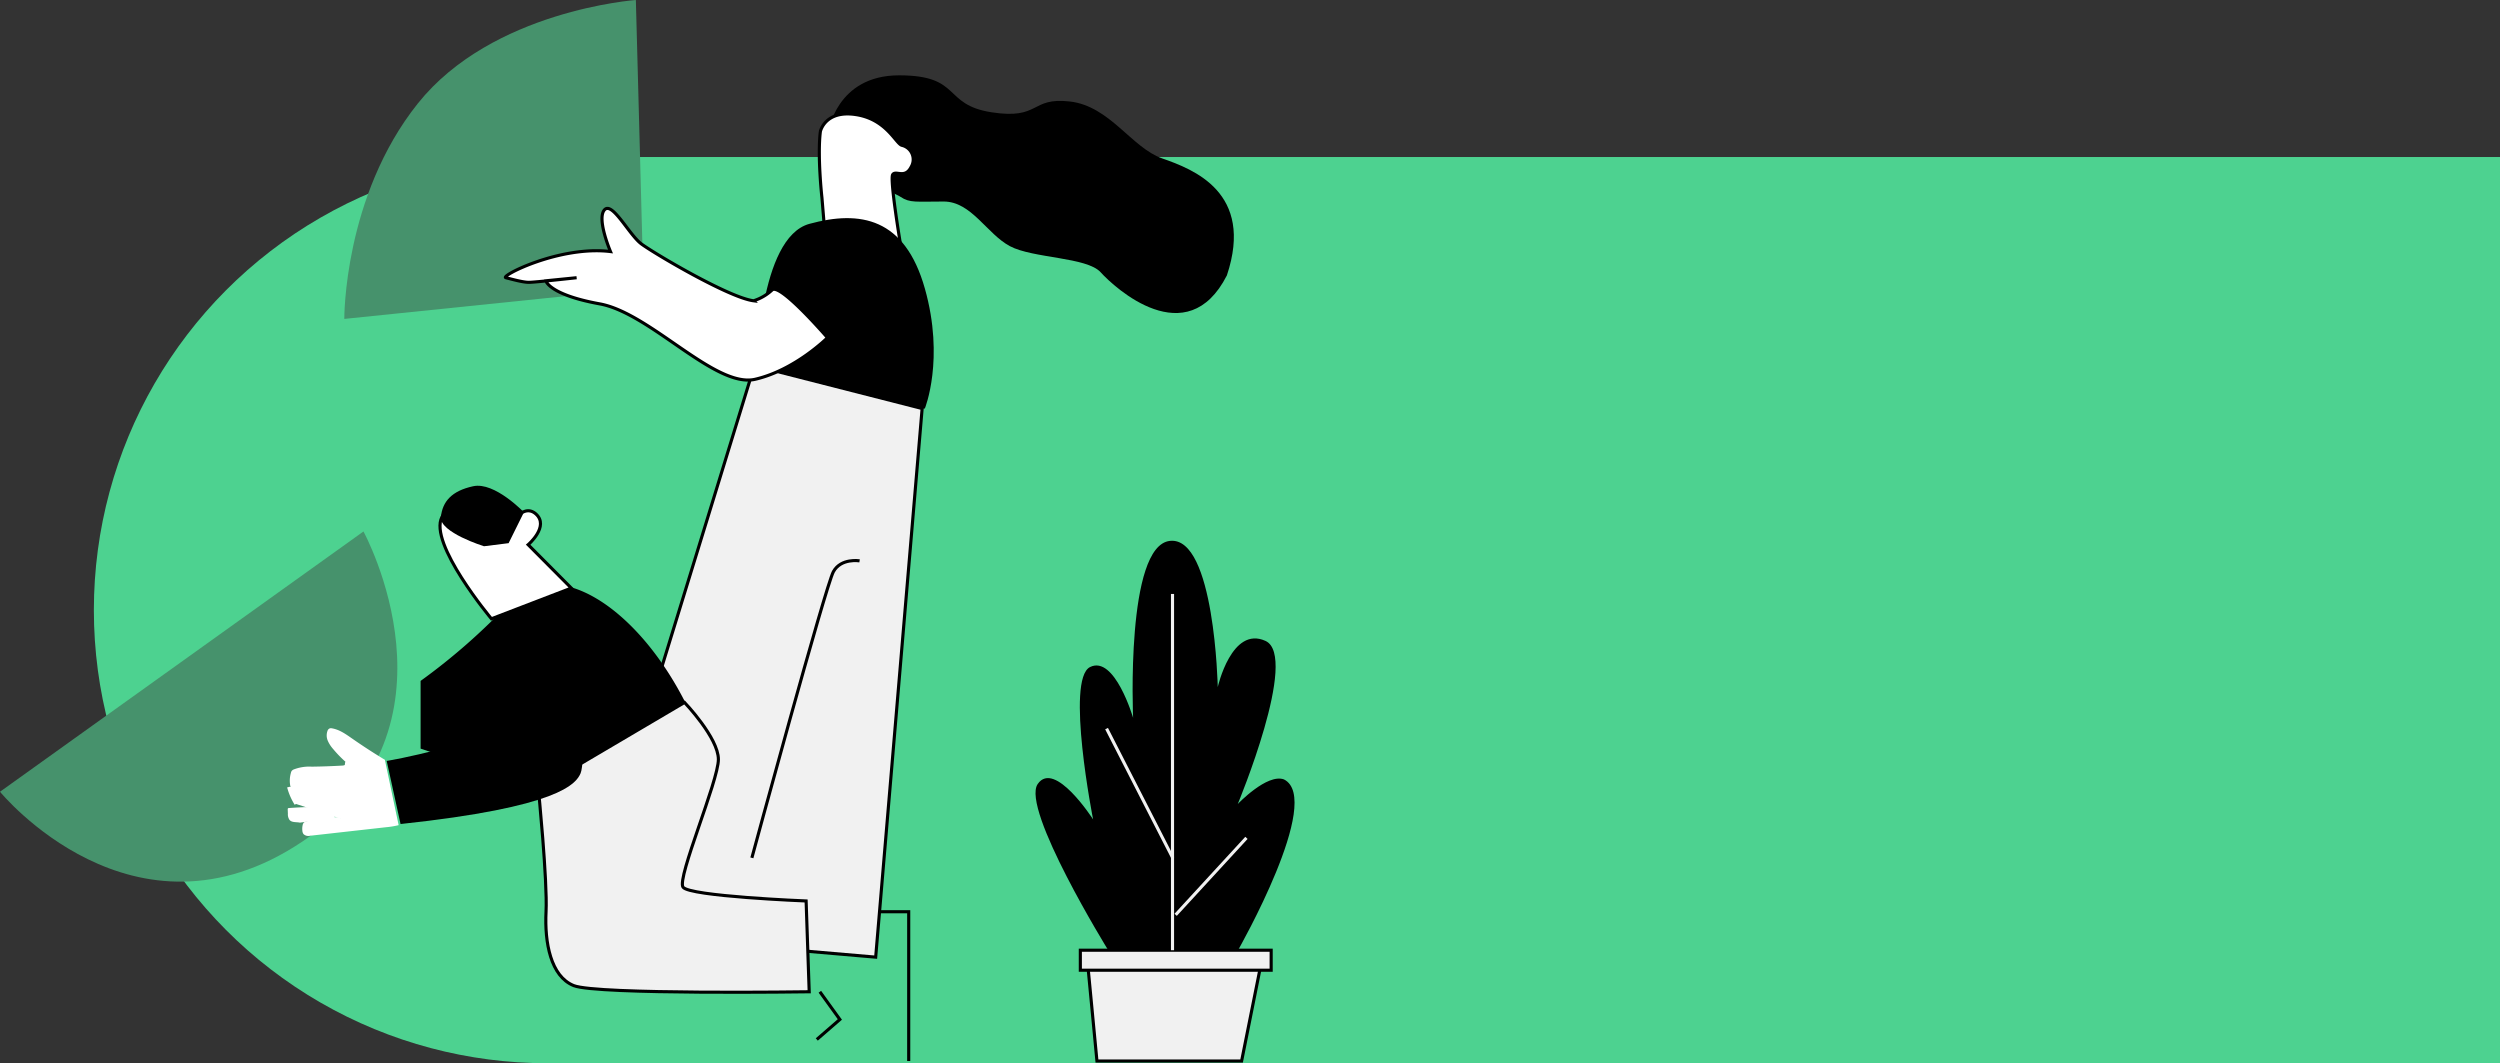 <svg xmlns="http://www.w3.org/2000/svg" width="800.036" height="340.246">
    <rect width="100%" height="100%" fill="#333333" stroke="none"/>
    <defs>
        <style>
            .cls-1{fill:#4dd290}.cls-2{fill:#46926c}.cls-3{stroke:transparent}.cls-4{fill:#fff}.cls-4,.cls-5,.cls-6{stroke:#000}.cls-4,.cls-5,.cls-6,.cls-8{stroke-miterlimit:10}.cls-5{fill:#f1f1f1}.cls-6,.cls-8{fill:none}.cls-8{stroke:#f1f1f1}
        </style>
    </defs>
    <g id="그룹_1659" data-name="그룹 1659" transform="translate(-1119.964 -171.754)">
        <g id="그룹_1539" data-name="그룹 1539" transform="translate(-57)">
            <circle id="타원_260" data-name="타원 260" class="cls-1" cx="145" cy="145" r="145" transform="translate(1207 222)"/>
            <path id="사각형_3280" data-name="사각형 3280" class="cls-1" transform="translate(1352 222)" d="M0 0h625v290H0z"/>
        </g>
        <path id="패스_961" data-name="패스 961" class="cls-2" d="m-2806.607 2728.142 116.313-83.291s34.5 62.959-19.563 99.239-96.75-15.948-96.75-15.948z" transform="translate(3926.571 -2303.018)"/>
        <path id="패스_960" data-name="패스 960" class="cls-2" d="m-2600.662 2563.979-2.462-92.207s-45.967 3.282-69.771 33.106-23.531 68.951-23.531 68.951z" transform="translate(3926.571 -2300.018)"/>
        <g id="그룹_1530" data-name="그룹 1530" transform="translate(3835.571 -2304.017)">
            <g id="그룹_1531" data-name="그룹 1531" transform="translate(90)">
                <path id="패스_874" data-name="패스 874" class="cls-3" d="M-2853.539 2543.222s2.462-18.222 22.654-18.222 13.789 9.357 29.549 11.819 12.312-4.925 25.116-3.447 19.7 14.774 29.549 18.221 29.549 10.835 20.685 37.429c-12.8 25.117-35.951 3.939-40.384-.985s-21.669-4.432-29.056-8.372-12.312-14.282-21.177-14.282-10.834.492-13.789-1.478-18.714-6.894-23.147-20.683z" transform="translate(313 -25.122)"/>
                <path id="패스_875" data-name="패스 875" class="cls-4" d="M-2651.481 2555.7s1.478-6.894 11.328-5.417 12.8 9.357 14.774 9.85a4.641 4.641 0 0 1 2.955 6.894c-1.97 3.94-4.925.985-5.91 2.462s2.463 22.162 2.463 22.162l-16.745-2.955H-2650l-.985-11.82s-1.481-13.293-.496-21.176z" transform="translate(108.407 -37.85)"/>
                <path id="패스_876" data-name="패스 876" class="cls-3" d="M-2665.278 2665.912s.492-41.861 16.744-46.293 30.534-1.97 36.936 20.685 0 38.413 0 38.413-30.533 1.476-53.68-12.805z" transform="translate(101.954 -72.216)"/>
                <path id="패스_877" data-name="패스 877" class="cls-3" d="m-2610.518 2661.906-19.7-17.237s7.88-14.775 14.774-15.267 11.328.985 14.282 2.955a13.033 13.033 0 0 1 4.925 13.3c-1.477 5.906-8.863 13.293-14.281 16.249z" transform="translate(71.372 -78.06)"/>
                <path id="패스_878" data-name="패스 878" class="cls-5" d="m-2550.169 2727.374-14.867 175.573-94.463-8.13 55.65-181.15z" transform="translate(39.659 -120.874)"/>
                <path id="패스_879" data-name="패스 879" class="cls-6" d="M-2584.026 2840.4s-5.91-.985-8.373 3.448-26.1 91.6-26.1 91.6" transform="translate(53.499 -185.148)"/>
                <path id="패스_881" data-name="패스 881" class="cls-5" d="m-2813.342 3103.977-5.91 29.549h-46.293l-2.955-31.026z" transform="translate(410.976 -318.215)"/>
                <path id="사각형_3272" data-name="사각형 3272" class="cls-5" transform="translate(-2459.885 2779.853)" d="M0 0h61.068v6.402H0z"/>
                <path id="패스_882" data-name="패스 882" class="cls-5" d="M-2545.715 2932.5s10.835 11.326 10.835 18.222-13.3 37.921-11.327 40.875 39.4 4.433 39.4 4.433l.985 29.056s-67.962.985-75.349-1.969-9.358-13.79-8.865-23.639-2.463-39.4-2.463-39.4z" transform="translate(-40.832 -231.936)"/>
                <path id="패스_883" data-name="패스 883" class="cls-3" d="M-2511.5 2886.628a197.7 197.7 0 0 0 28.564-25.117c14.282-15.266 40.383.985 56.143 32.012l-46.786 27.579-37.921-12.8z" transform="translate(-159.508 -192.96)"/>
                <path id="패스_885" data-name="패스 885" class="cls-6" d="m-2604.515 3120.5 6.4 8.864-7.387 6.4" transform="translate(61.276 -327.35)"/>
                <path id="패스_886" data-name="패스 886" class="cls-6" d="M-2648.5 3068.5h8.865v47.771" transform="translate(124.828 -300.959)"/>
                <path id="패스_887" data-name="패스 887" class="cls-3" d="M-2825.6 2958.465s27.5-48.263 14.692-54.665c-5.417-1.97-14.775 7.879-14.775 7.879s19.7-47.278 8.865-52.2-15.267 14.775-15.267 14.775-.985-48.264-15.267-46.786-11.82 56.636-11.82 56.636-5.91-20.192-13.789-16.252.985 48.756.985 48.756-12.312-19.207-17.73-11.327 22.572 53.188 22.572 53.188z" transform="translate(416.177 -178.612)"/>
                <path id="패스_889" data-name="패스 889" d="M-2275.832 3000.253q-7.132-.078-14.256.412a.492.492 0 0 0-.31.094.5.5 0 0 0-.1.395l.052 1.362a3.093 3.093 0 0 0 .54 1.979c.772.872 2.165.6 3.3.853l11.141-1.532z" transform="translate(-423.032 -266.317)" style="fill:#fff;stroke:transparent"/>
                <path id="선_230" data-name="선 230" class="cls-8" transform="translate(-2430.386 2665.844)" d="M0 0v114.009"/>
                <path id="선_231" data-name="선 231" class="cls-8" transform="translate(-2451.489 2708.936)" d="m0 0 21.177 41.368"/>
                <path id="선_232" data-name="선 232" class="cls-8" transform="translate(-2429.38 2743.902)" d="M22.654 0 0 24.624"/>
                <path id="패스_890" data-name="패스 890" d="m-2397.022 2831.747-13.813-13.888s6.895-5.91 2.462-9.85-9.357 4.925-9.357 4.925-16.252-12.312-20.684-3.94 15.828 32.572 15.828 32.572z" transform="translate(-225.755 -167.774)" style="stroke:#000;fill:#fff"/>
                <path id="패스_891" data-name="패스 891" class="cls-3" d="M-2382.712 2800.217s-9.357-9.85-16.252-8.373-9.85 4.925-10.342 9.85 13.79 9.357 13.79 9.357l7.88-.985 5.081-10.26" transform="translate(-255.208 -160.474)"/>
                <path id="패스_888" data-name="패스 888" d="M-2311.546 2978.7a51.3 51.3 0 0 0-10.765 1.334 1.264 1.264 0 0 0-.619.271 1.13 1.13 0 0 0-.268.587 5.035 5.035 0 0 0-.077 1.689 1.471 1.471 0 0 0 .251.737 1.747 1.747 0 0 0 1.61.367l24.547-2.755a24.938 24.938 0 0 0 3.308-.523l-4.259-20.223q-5.321-3.216-10.423-6.778c-1.907-1.332-3.877-2.736-6.171-3.118a.848.848 0 0 0-.467.014.786.786 0 0 0-.376.456 3.823 3.823 0 0 0 .093 2.859 9.467 9.467 0 0 0 1.591 2.449 37.546 37.546 0 0 0 4.507 4.569l-.452.027c-.2.3-.074.719-.233 1.042-.2.4-.731.484-1.181.51q-4.916.286-9.84.353a13.3 13.3 0 0 0-5.592.861 1.074 1.074 0 0 0-.44.322 1.183 1.183 0 0 0-.156.438 8.483 8.483 0 0 0-.216 3.81l.972.8 13.545.521-6.7-.345c-1.862-.1-3.725-.192-5.591-.2a10.97 10.97 0 0 0-3.079.3 19.589 19.589 0 0 0 2.219 4.925" transform="translate(-385.07 -240.952)" style="stroke:#fff;stroke-miterlimit:10;fill:#fff"/>
                <path id="패스_880" data-name="패스 880" class="cls-4" d="M-2497.431 2652.855s-10.342 10.341-23.147 13.3-33.488-21.176-49.741-24.131-17.237-7.387-17.237-7.387l9.85-.985s-13.3 1.478-15.267 1.478-5.417-.985-7.387-1.478 17.236-10.341 33.489-8.372c0 0-4.432-10.342-1.97-13.3s7.88 7.88 11.819 10.834 28.072 17.237 35.951 18.222a15.427 15.427 0 0 0 5.91-3.447c2.461-2.464 17.73 15.266 17.73 15.266z" transform="translate(-43.371 -69.009)"/>
                <path id="패스_884" data-name="패스 884" class="cls-3" d="M-2412.714 2912.936s-1.477-17.729-.985-21.176 5.417-9.358 13.3-8.373 11.327 3.448 13.789 11.82 2.955 31.519 1.478 34.966-6.895 10.835-57.62 16.252l-4.432-20.192s32.5-5.417 34.47-13.297z" transform="translate(-234.672 -206.955)"/>
            </g>
        </g>
    </g>
</svg>
